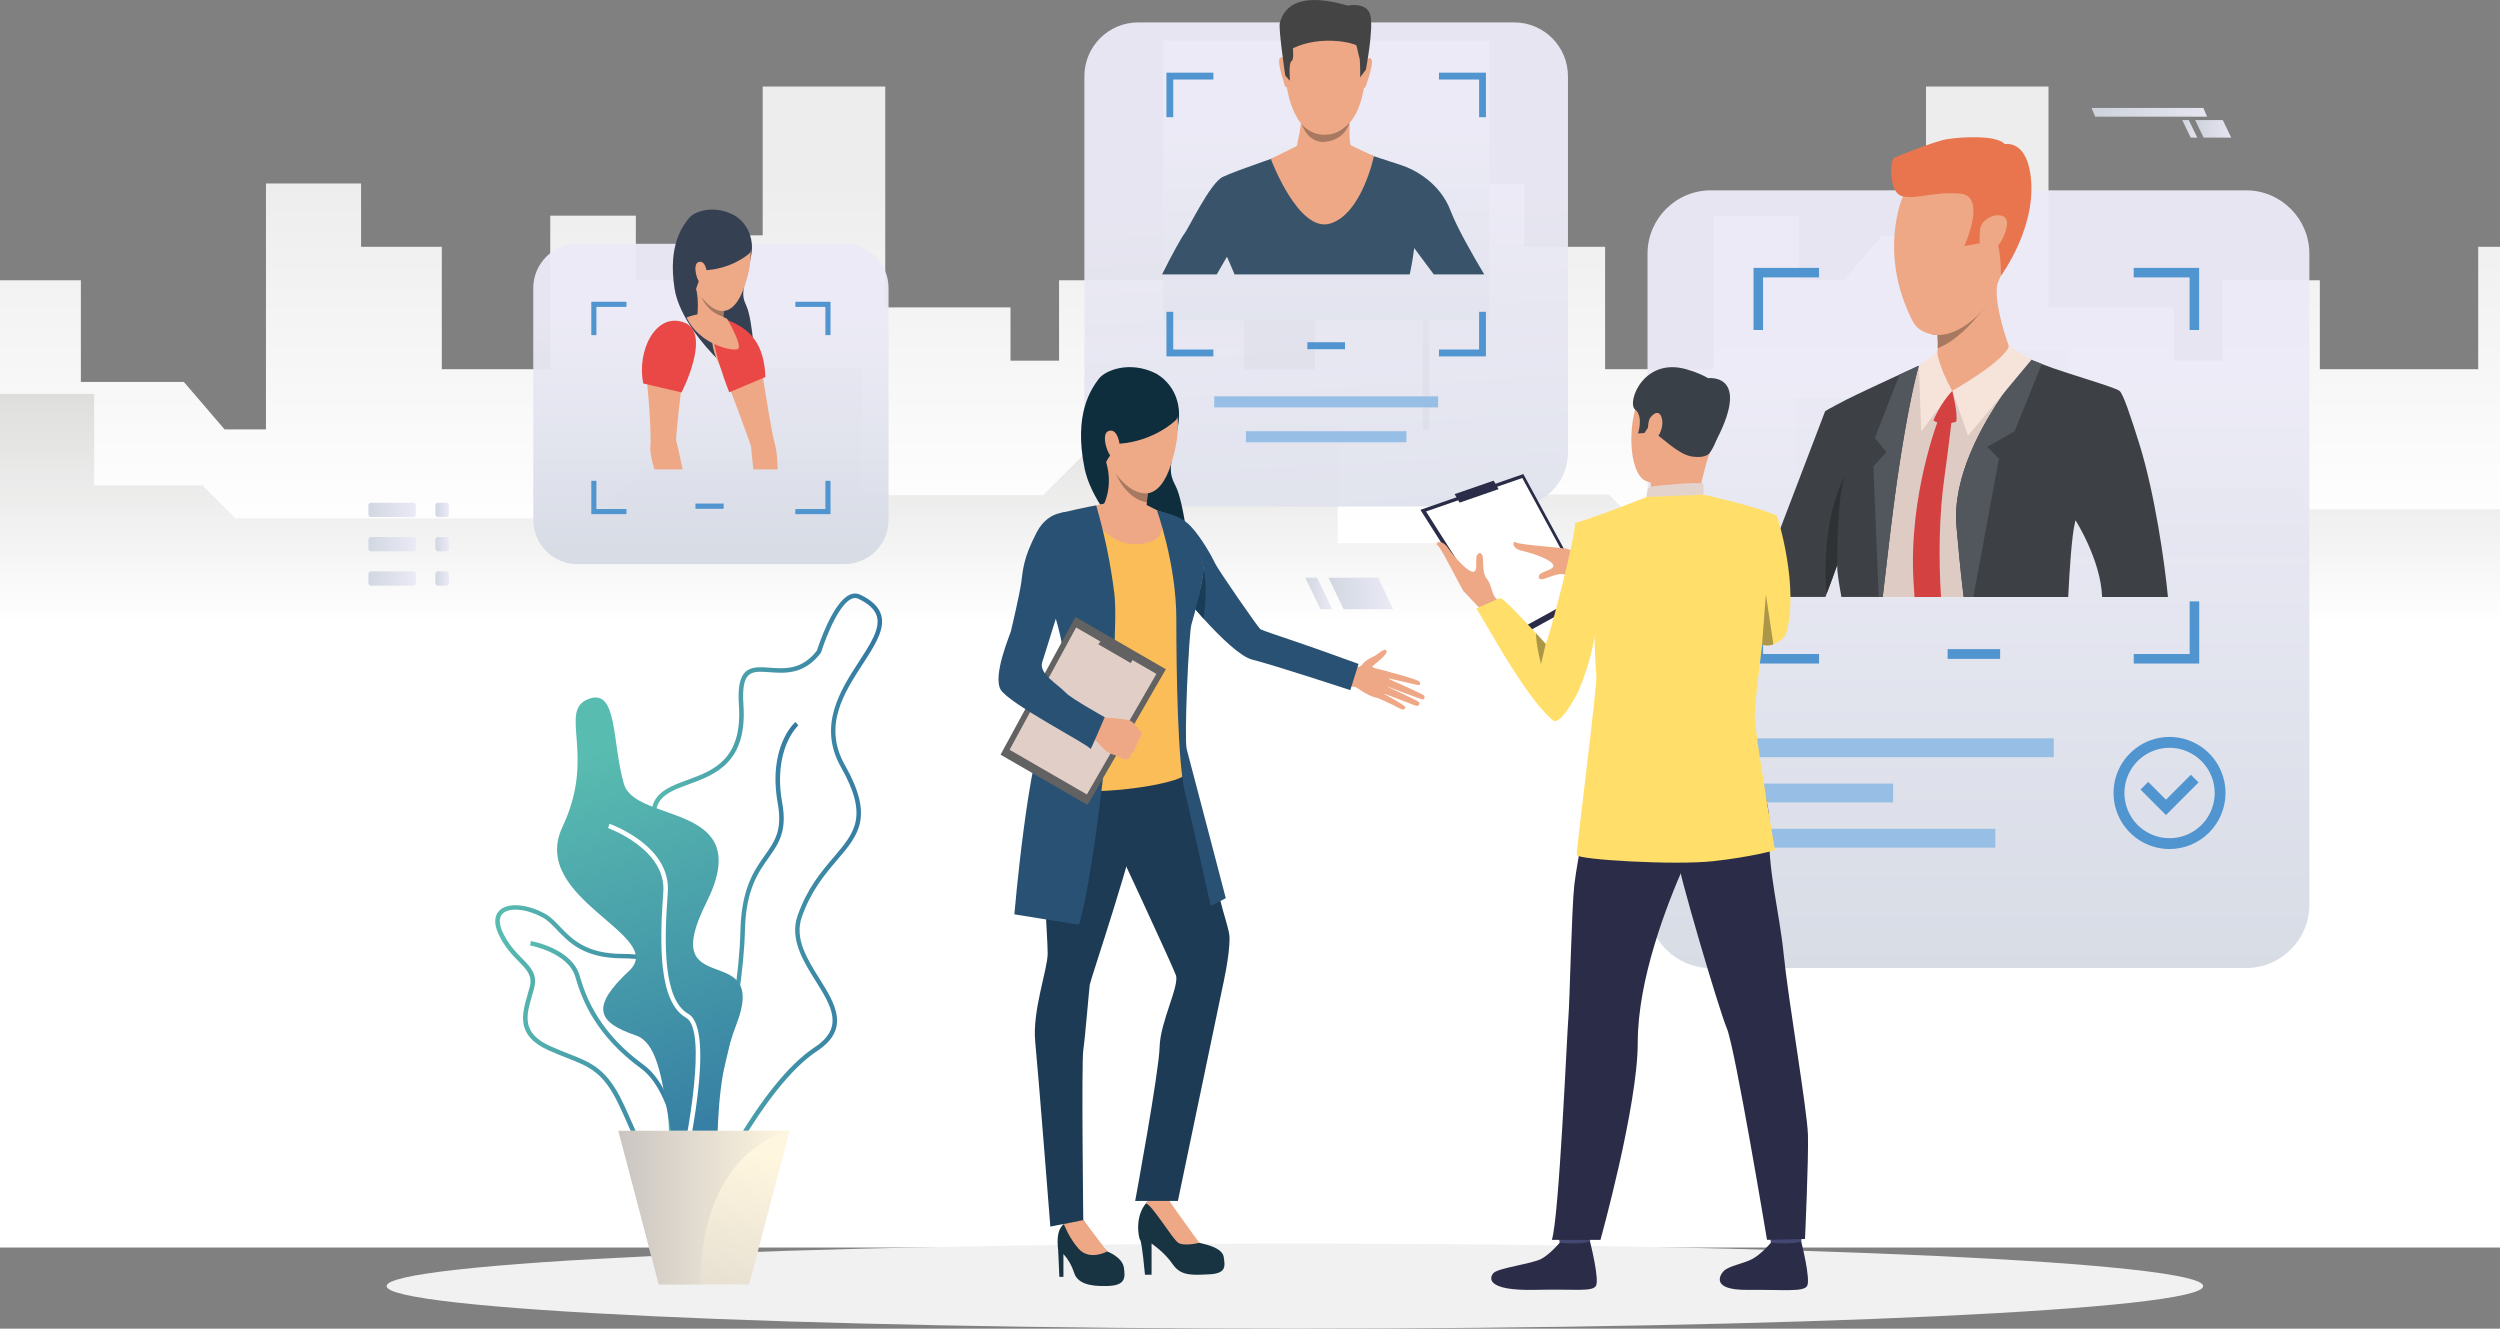 <svg width="429" height="228" viewBox="0 0 429 228" fill="none" xmlns="http://www.w3.org/2000/svg">
<rect x="0" y="0" width="429" height="228" fill="#808080" stroke="none"/>
<g clip-path="url(#clip0_158_3447)">
<path d="M429 42.354V214.081H0V82.349V48.095H13.876V65.544H31.55L38.544 73.69H45.638V31.477H61.96V42.354H75.815V63.352H94.423V37.005H109.11V48.089H116.747L123.358 40.387H130.879V14.845H151.908V52.753H173.404V61.89H181.736V48.095H213.497V63.352H225.646V42.354H244.176V73.69H245.258V31.477H261.587V42.354H275.435V63.352H294.039V37.005H308.726V48.089H316.374L322.983 40.387H330.5V14.845H351.522V52.753H373.031V61.89H381.363V48.095H398.085V63.352H425.26V42.354H429Z" fill="url(#paint0_linear_158_3447)"/>
<path d="M0 153.467V67.59H16.158V83.28H34.722L40.388 88.953H101.991L111.575 79.358H130.924V63.246H147.843V84.97H179.001L191.009 72.949H229.537V93.206H246.655L254.988 84.864H276.069L282.037 90.838H308.138V68.387H326.702V75.798H341.409V60.085H354.911V83.831H392.766L396.306 87.375H429V153.467H0Z" fill="url(#paint1_linear_158_3447)"/>
<path opacity="0.95" d="M259.833 3.845H195.31C190.212 3.845 186.079 7.982 186.079 13.086V77.683C186.079 82.787 190.212 86.924 195.31 86.924H259.833C264.931 86.924 269.063 82.787 269.063 77.683V13.086C269.063 7.982 264.931 3.845 259.833 3.845Z" fill="url(#paint2_linear_158_3447)"/>
<path d="M246.781 68.009H208.36V69.909H246.781V68.009Z" fill="#97BFE6"/>
<path d="M241.34 73.998H213.803V75.897H241.34V73.998Z" fill="#97BFE6"/>
<path opacity="0.95" d="M385.414 32.658H293.589C287.584 32.658 282.715 37.532 282.715 43.545V155.234C282.715 161.247 287.584 166.121 293.589 166.121H385.414C391.42 166.121 396.288 161.247 396.288 155.234V43.545C396.288 37.532 391.42 32.658 385.414 32.658Z" fill="url(#paint3_linear_158_3447)"/>
<path d="M343.221 111.393H334.212V113.063H343.221V111.393Z" fill="#5094D0"/>
<path d="M352.427 126.698H300.012V129.932H352.427V126.698Z" fill="#97BFE6"/>
<path d="M342.397 142.224H300.012V145.458H342.397V142.224Z" fill="#97BFE6"/>
<path d="M324.86 134.46H300.012V137.694H324.86V134.46Z" fill="#97BFE6"/>
<path d="M366.141 45.967V47.601H375.738V56.626H377.37V45.967H366.141ZM300.908 56.626H302.54V47.601H312.145V45.967H300.908V56.626ZM375.746 103.195V112.223H366.149V113.857H377.386V103.195H375.746ZM302.546 103.195H300.908V113.857H312.145V112.223H302.54L302.546 103.195Z" fill="#5094D0"/>
<path d="M372.293 145.694C370.393 145.694 368.535 145.13 366.955 144.074C365.375 143.017 364.144 141.515 363.416 139.758C362.689 138 362.499 136.066 362.869 134.201C363.24 132.335 364.155 130.621 365.498 129.276C366.842 127.931 368.554 127.015 370.418 126.644C372.281 126.273 374.213 126.463 375.968 127.191C377.724 127.919 379.224 129.152 380.279 130.734C381.335 132.316 381.898 134.176 381.898 136.078C381.894 138.627 380.881 141.071 379.081 142.874C377.28 144.676 374.839 145.691 372.293 145.694ZM372.293 128.322C370.761 128.323 369.264 128.779 367.99 129.632C366.717 130.484 365.725 131.696 365.139 133.113C364.553 134.531 364.401 136.09 364.7 137.594C365 139.098 365.738 140.48 366.821 141.564C367.905 142.648 369.285 143.386 370.788 143.685C372.291 143.984 373.848 143.83 375.263 143.243C376.679 142.656 377.888 141.662 378.739 140.386C379.59 139.111 380.044 137.612 380.044 136.078C380.041 134.021 379.224 132.05 377.77 130.596C376.317 129.142 374.347 128.325 372.293 128.324V128.322Z" fill="#5094D0"/>
<path d="M371.679 139.863L367.314 135.494L368.63 134.177L371.679 137.231L375.953 132.95L377.269 134.267L371.679 139.863Z" fill="#5094D0"/>
<path d="M378.069 220.696C378.069 224.73 308.284 228 222.201 228C136.117 228 66.333 224.73 66.333 220.696C66.333 216.663 136.117 213.393 222.202 213.393C308.288 213.393 378.069 216.663 378.069 220.696Z" fill="#F1F1F1"/>
<path opacity="0.95" d="M255.538 6.951H199.604V54.997H255.538V6.951Z" fill="url(#paint4_linear_158_3447)"/>
<path d="M248.936 36.2C247.094 31.317 242.668 29.081 240.579 28.383C239.835 28.136 238.507 27.701 237.107 27.247L231.827 25.543H223.122C223.122 25.543 220.108 26.556 216.903 27.679C213.951 28.715 210.844 29.845 209.795 30.372C207.608 31.475 203.926 39.286 203.187 40.182C202.802 40.644 201.095 43.69 199.411 47.092H208.789C209.781 45.388 210.544 44.066 210.544 44.066C210.544 44.066 211.137 45.369 211.856 47.092H241.905C242.377 45.092 242.676 42.572 242.676 42.572C242.676 42.572 244.286 44.761 246.043 47.092H254.696C252.588 43.557 249.975 38.953 248.936 36.2Z" fill="#39546A"/>
<path d="M228.512 1.594C228.512 1.594 235.318 2.668 234.283 13.33C233.248 23.992 227.238 23.119 226.836 23.108C226.435 23.097 220.805 23.302 220.366 10.284C220.366 10.284 220.175 0.657 228.512 1.594Z" fill="#EEA886"/>
<path d="M234.387 10.318C234.387 10.318 235.132 9.521 235.406 10.328C235.68 11.134 234.39 14.738 234.342 14.896C234.342 14.896 234.207 15.211 234.028 15.037C233.848 14.864 234.387 10.318 234.387 10.318Z" fill="#EEA886"/>
<path d="M220.55 10.183C220.55 10.183 219.82 9.372 219.531 10.174C219.242 10.975 220.451 14.598 220.506 14.768C220.506 14.768 220.635 15.083 220.821 14.915C221.007 14.746 220.55 10.183 220.55 10.183Z" fill="#EEA886"/>
<path d="M234.384 11.953L233.41 13.258C233.41 13.258 233.437 10.399 233.281 9.95C233.125 9.501 232.886 8.132 232.756 7.809C232.625 7.486 226.909 5.883 221.862 8.282C221.862 8.282 222.084 10.329 221.6 10.522C221.115 10.714 221.354 13.87 221.354 13.87L220.552 12.964C220.552 12.964 219.326 4.761 219.628 3.906C219.93 3.051 220.896 -2.089 231.253 0.962C231.253 0.962 234.482 0.279 235.128 2.509C235.775 4.739 234.384 11.953 234.384 11.953Z" fill="#444444"/>
<path d="M232.672 25.351C232.672 25.342 231.799 24.923 231.799 24.923C231.374 23.977 231.689 19.967 231.689 19.967C231.689 19.967 223.02 17.762 223.267 19.448C223.514 21.133 222.52 25.061 222.52 25.061L218.072 27.266C218.072 27.266 222.811 40.004 228.257 38.361C233.704 36.718 235.76 26.806 235.76 26.806L232.672 25.351Z" fill="#EEA886"/>
<path d="M223.391 21.323C223.391 21.323 224.788 23.128 227.213 23.128C228.808 23.128 229.954 22.681 231.541 21.13C231.541 21.13 230.853 24.075 227.224 24.349C227.224 24.349 224.592 24.683 223.391 21.323Z" fill="#A77961"/>
<path d="M198.363 64.097C198.363 64.097 203.365 66.546 202.128 73.21C200.891 79.874 200.344 80.77 201.728 83.376C203.113 85.981 204.743 97.087 203.498 99.193C202.254 101.298 188.088 89.941 186.123 80.411C184.158 70.882 187.368 66.645 188.502 65.067C189.636 63.489 193.947 61.855 198.363 64.097Z" fill="#0E2D3D"/>
<path d="M196.476 218.749H197.61V213.394C197.61 213.394 199.833 214.878 201.229 216.93C202.624 218.983 204.542 218.808 207.464 218.677C210.385 218.546 210.254 217.367 209.993 215.708C209.732 214.049 206.767 213.525 205.807 213.263C204.847 213.002 202.67 209.245 201.97 208.332C201.392 207.575 200.902 206.755 200.51 205.887C200.51 205.887 199.964 203.66 197.261 205.887C194.558 208.114 195.341 212.392 195.656 212.785C195.971 213.177 196.476 218.749 196.476 218.749Z" fill="#183442"/>
<path d="M202.189 213.265C203.191 213.92 205.807 213.265 205.807 213.265C205.066 212.306 200.51 205.889 200.51 205.889C197.741 204.273 196.647 206.495 196.647 206.495C197.776 206.842 201.185 212.61 202.189 213.265Z" fill="#EEA886"/>
<path d="M231.342 114.52C231.342 114.52 233.156 114.868 233.777 114.014C234.304 113.288 235.508 112.73 235.88 112.559C236.376 112.329 237.635 111.053 237.926 111.677C238.217 112.3 235.95 113.882 235.541 114.304C235.132 114.726 237.767 114.92 238.215 115.334C238.664 115.748 238.11 120.103 236.315 119.765C234.52 119.426 232.825 117.875 232.498 117.875C232.056 117.836 231.617 117.771 231.183 117.679L231.342 114.52Z" fill="#EEA886"/>
<path d="M237.828 115.156C237.828 115.156 243.254 116.56 243.537 116.956C243.82 117.353 243.728 117.642 243.215 117.533C242.702 117.424 237.933 116.328 237.933 116.328C237.933 116.328 244.077 119.07 244.384 119.344C244.561 119.502 244.413 120.077 244.133 120.042C243.853 120.007 237.611 117.64 237.611 117.64C237.611 117.64 243.342 120.211 243.526 120.516C243.565 120.594 243.58 120.682 243.568 120.769C243.556 120.855 243.518 120.936 243.459 121.001C243.401 121.065 243.324 121.11 243.239 121.13C243.154 121.15 243.065 121.143 242.983 121.112C242.546 120.954 237.091 118.865 237.091 118.865C237.091 118.865 241.146 121 241.15 121.349C241.15 121.564 241.048 122.064 240.019 121.482C238.99 120.899 236.42 119.777 236.42 119.777L237.828 115.156Z" fill="#EEA886"/>
<path d="M181.787 219.115H182.484V215.187C183.306 216.095 183.922 217.169 184.292 218.337C184.858 220.213 186.888 220.77 189.984 220.682C193.08 220.594 193.131 219.372 192.862 217.532C192.593 215.692 189.992 214.749 189.992 214.749C188.815 213.701 185.901 209.359 185.901 209.359C185.901 209.359 184.026 208.856 182.555 210.046C181.084 211.235 181.54 213.92 181.584 214.613C181.628 215.306 181.787 219.115 181.787 219.115Z" fill="#183442"/>
<path d="M183.924 125.526C183.924 125.526 180.235 130.329 179.235 136.024C178.234 141.72 179.826 160.84 179.782 163.656C179.738 166.472 177.122 173.477 177.645 178.777C178.169 184.077 180.238 210.482 180.238 210.482L185.891 209.359C185.891 209.359 185.564 182.447 185.891 180.22C186.218 177.993 186.874 169.879 187.005 168.963C187.136 168.046 195.309 143.975 195.309 139.868C195.309 135.76 192.824 118.826 183.924 125.526Z" fill="#1D3B54"/>
<path d="M202.455 127.404C202.455 127.404 208.515 150.558 209.234 153.769C209.953 156.981 210.996 159.624 210.996 160.985C210.996 164.146 209.822 169.221 209.822 169.221L202.127 206.078H194.797C194.797 206.078 198.888 183.97 198.992 179.646C199.096 175.323 202.433 169.163 201.778 167.329C201.124 165.496 191.251 144.341 191.251 144.341C191.251 144.341 183.772 120.682 202.455 127.404Z" fill="#1D3B54"/>
<path d="M189.993 214.749L185.902 209.359L182.556 210.046C182.556 210.046 183.456 212.459 185.082 214.275C186.994 216.423 189.993 214.749 189.993 214.749Z" fill="#EEA886"/>
<path d="M199.952 88.052C201.625 88.293 203.17 89.088 204.338 90.312C206.226 92.338 207.997 95.567 208.493 96.647C208.988 97.728 215.919 107.737 216.277 107.963C216.636 108.188 220.123 109.353 222.431 110.13C225.992 111.33 233.129 113.929 233.129 113.929L231.713 118.424C231.713 118.424 218.288 114.025 214.924 113.203C210.812 112.189 201.345 100.029 201.345 100.029C201.345 100.029 194.288 91.742 199.952 88.052Z" fill="#295173"/>
<path d="M195.59 86.296C195.59 86.296 198.827 87.827 199.951 88.052C201.074 88.277 205.435 93.948 206.2 96.017C206.964 98.087 206.2 101.193 204.626 104.838C203.053 108.483 204.537 109.698 203.818 113.343C203.099 116.988 203.33 130.627 203.465 132.652C203.601 134.678 182.424 137.746 178.244 134.057C178.244 134.057 181.076 121.772 184.424 118.257C185.149 117.5 185.072 112.444 184.581 111.184C184.09 109.924 178.507 100.517 178.507 100.517C178.507 100.517 178.098 90.977 180.529 89.087C182.641 87.444 188.395 86.858 189.435 86.498C190.475 86.137 193.477 85.981 195.59 86.296Z" fill="#FBBD57"/>
<path d="M197.136 82.557C197.136 82.557 197.039 83.45 196.927 84.655C196.884 85.127 196.837 85.659 196.795 86.198C196.666 87.814 196.562 89.55 196.625 90.437C196.625 90.437 193.26 93.812 189.437 86.499C189.437 86.499 191.044 83.484 189.833 79.378C188.622 75.272 197.136 82.557 197.136 82.557Z" fill="#EEA886"/>
<path d="M206.549 106.183C206.549 106.183 207.36 100.791 206.499 97.52C206.499 97.52 206.499 100.339 204.954 104.342L206.549 106.183Z" fill="#193D59"/>
<path d="M186.846 87.017C186.846 87.017 189.16 93.859 195.511 93.355C201.863 92.851 198.523 87.579 198.523 87.579C198.523 87.579 196.94 86.671 196.495 86.584C196.049 86.497 189.471 86.415 189.471 86.415L186.846 87.017Z" fill="#EEA886"/>
<path d="M198.529 87.579C198.529 87.579 201.857 96.792 201.857 106.183C201.857 115.573 202.124 130.869 203.285 135.7C204.446 140.531 207.753 155.469 207.753 155.469L210.345 154.127C210.345 154.127 204.113 130.285 203.642 128.566C203.172 126.848 204.001 108.684 204.448 107.164C204.895 105.644 206.794 98.874 206.493 96.997C206.12 94.634 203.907 91.125 200.334 88.113L198.529 87.579Z" fill="#295173"/>
<path d="M188.104 86.729C189.547 91.677 190.589 96.734 191.219 101.85C192.267 110.34 188.004 149.745 185.143 158.69L174.064 156.901C174.064 156.901 176.45 129.047 179.687 123.981C182.925 118.916 183.956 114.427 180.46 103.847C176.964 93.267 181.992 88.027 181.992 88.027C181.992 88.027 187.135 86.839 188.104 86.729Z" fill="#295173"/>
<path d="M200.059 114.84L186.627 138.133L171.691 129.502L184.542 105.871L200.059 114.84Z" fill="#626262"/>
<path d="M198.441 115.641L186.509 136.33L173.246 128.662L184.659 107.674L198.441 115.641Z" fill="#E0CEC7"/>
<path d="M194.039 113.783L194.876 112.33L189.514 109.231L188.468 110.562L194.039 113.783Z" fill="#626262"/>
<path d="M193.4 130.31C193.4 130.31 192.788 130.31 192.521 130.184C192.521 130.184 192.049 129.912 191.707 129.738C191.619 129.692 191.528 129.651 191.435 129.615C191.16 129.521 190.531 129.393 189.937 128.985C189.344 128.577 187.239 126.136 187.239 126.136L188.234 124.622L188.962 123.074C188.962 123.074 193.378 123.359 193.976 123.681C194.03 123.711 194.083 123.744 194.133 123.78C194.613 124.095 194.835 124.541 195.068 124.737C195.153 124.81 195.949 125.59 195.922 125.922C195.919 126.107 195.869 126.289 195.776 126.45C195.683 126.61 195.551 126.745 195.392 126.84C195.392 126.84 195.279 127.74 194.835 128.16C194.835 128.16 194.756 128.993 194.058 129.357C194.066 129.352 193.891 130.189 193.4 130.31Z" fill="#EEA886"/>
<path d="M184.295 88.052C184.295 88.052 180.216 86.882 177.88 91.382C175.543 95.882 175.553 97.803 175.241 100.001C174.945 102.075 173.614 107.741 173.473 108.32C173.331 108.9 170.326 115.881 171.704 118.32C173.083 120.76 187.215 127.987 187.123 128.527C187.03 129.067 189.568 123.073 189.568 123.073C189.568 123.073 183.855 119.885 182.919 118.902C181.399 117.308 178.199 115.594 178.85 113.611C179.624 111.288 181.95 103.449 182.489 102.302C183.029 101.155 187.735 89.514 184.295 88.052Z" fill="#295173"/>
<path d="M197.639 64.835C197.639 64.835 204.901 67.121 200.958 79.669C197.015 92.218 187.098 78.214 188.134 70.569C189.171 62.923 197.639 64.835 197.639 64.835Z" fill="#EEA987"/>
<path d="M201.701 72.158C201.701 72.158 198.092 75.703 192.052 76.146C192.052 76.146 189.731 78.871 189.553 79.94C189.553 79.94 184.165 70.745 190.788 65.232C197.412 59.719 204.136 69.888 201.701 72.158Z" fill="#0E2D3D"/>
<path d="M192.126 76.396C192.078 75.483 191.517 73.404 190.16 73.987C188.804 74.569 190.244 78.8 191.142 78.54C191.142 78.54 192.236 78.551 192.126 76.396Z" fill="#EEA987"/>
<path d="M196.928 84.655C196.885 85.127 196.838 85.659 196.795 86.198C196.795 86.198 193.589 86.008 191.446 81.234C191.586 81.441 193.935 84.896 196.928 84.655Z" fill="#A77961"/>
<path d="M117.399 199.404C122.056 196.127 127.506 173.277 127.83 159.666C127.997 152.695 130.056 149.791 131.872 147.223C133.603 144.774 135.107 142.655 134.232 137.801C132.563 128.519 136.95 124.512 136.996 124.473L136.488 123.893C136.293 124.063 131.722 128.196 133.474 137.938C134.29 142.476 132.945 144.374 131.243 146.777C129.455 149.298 127.232 152.437 127.059 159.643C126.71 174.249 121.139 195.823 116.954 198.77L117.399 199.404Z" fill="url(#paint5_linear_158_3447)"/>
<path d="M107.637 192.745C107.198 191.746 106.743 190.716 106.221 189.628C103.561 184.005 101.206 183.079 97.301 181.544C96.346 181.17 95.265 180.746 94.079 180.212C88.486 177.692 89.568 173.987 90.523 170.716C90.657 170.257 90.79 169.801 90.905 169.35C91.398 167.425 90.452 166.46 89.017 165C87.954 163.913 86.631 162.562 85.611 160.432C84.496 158.096 85.064 156.844 85.739 156.204C87.155 154.858 90.429 155.102 93.517 156.794C94.477 157.318 95.266 158.147 96.103 159.024C98.072 161.087 100.523 163.656 106.72 163.686C110.253 163.702 112.19 164.19 113.192 165.318C114.33 166.598 114.116 168.515 113.822 171.166C113.719 172.084 113.603 173.124 113.532 174.247C113.111 180.947 117.063 185.783 117.1 185.83C119.46 188.645 122.371 194.484 121.115 198.078C120.588 199.584 119.412 200.532 117.618 200.896C116.97 201.032 116.31 201.104 115.648 201.109C111.328 201.093 109.734 197.498 107.637 192.745ZM93.163 157.463C90.405 155.956 87.447 155.652 86.283 156.756C85.399 157.595 85.811 159.033 86.322 160.092C87.287 162.111 88.508 163.359 89.584 164.458C91.08 165.987 92.258 167.194 91.664 169.539C91.546 169.999 91.41 170.464 91.273 170.93C90.329 174.189 89.423 177.265 94.404 179.506C95.575 180.032 96.646 180.451 97.593 180.826C101.526 182.375 104.138 183.397 106.929 189.295C107.448 190.398 107.905 191.43 108.345 192.431C110.754 197.899 112.209 201.198 117.47 200.132C118.979 199.826 119.962 199.047 120.393 197.815C121.495 194.648 118.851 189.103 116.515 186.317C116.344 186.112 112.327 181.209 112.768 174.189C112.84 173.047 112.958 171.998 113.062 171.072C113.336 168.618 113.534 166.844 112.624 165.822C111.794 164.886 109.973 164.463 106.725 164.447C100.199 164.417 97.623 161.716 95.554 159.547C94.725 158.679 94.011 157.929 93.155 157.461L93.163 157.463Z" fill="url(#paint6_linear_158_3447)"/>
<path d="M117.543 205.55L118.312 205.509C118.273 204.786 117.304 187.735 110.465 182.743C102.962 177.268 100.595 171.384 99.469 167.435C98.143 162.78 91.385 161.536 91.098 161.486L90.964 162.245C91.03 162.258 97.534 163.458 98.73 167.646C99.888 171.705 102.317 177.75 110.01 183.365C116.556 188.142 117.533 205.375 117.543 205.55Z" fill="url(#paint7_linear_158_3447)"/>
<path d="M116.24 209.384C114.63 208.582 114.69 205.357 114.778 200.474C114.89 194.304 115.043 185.854 111.816 178.081C108.389 169.824 111.446 167.411 114.401 165.078C117.705 162.464 120.839 159.996 114.838 148.855C112.082 143.738 111.205 140.276 112.083 137.962C112.95 135.673 115.387 134.782 117.959 133.838C122.407 132.208 127.446 130.362 126.795 120.94C126.597 118.051 126.935 116.276 127.863 115.35C128.872 114.342 130.365 114.451 132.076 114.577C134.675 114.767 137.619 114.983 140.184 111.633C140.449 110.796 142.901 103.326 145.833 102.047C146.114 101.914 146.421 101.846 146.732 101.848C147.042 101.849 147.349 101.92 147.628 102.056C149.652 103.026 150.827 104.176 151.22 105.572C151.901 107.999 150.119 110.738 148.074 113.909C144.839 118.891 141.173 124.544 144.973 131.258C149.996 140.145 147.344 143.254 143.67 147.557C141.566 150.024 139.181 152.818 137.588 157.376C136.305 161.043 138.492 164.538 140.608 167.918C143.261 172.159 146.005 176.544 140.228 180.349C130.679 186.64 121.24 207.174 121.152 207.381L121.112 207.466L121.038 207.524C119.279 208.905 117.997 209.564 117.033 209.564C116.758 209.567 116.486 209.506 116.24 209.384ZM139.804 179.705C144.952 176.314 142.636 172.617 139.962 168.328C137.852 164.957 135.462 161.138 136.867 157.121C138.508 152.427 140.943 149.575 143.091 147.058C146.689 142.84 149.069 140.054 144.309 131.638C140.276 124.511 144.238 118.401 147.422 113.488C149.378 110.475 151.066 107.871 150.478 105.78C150.149 104.611 149.109 103.62 147.295 102.752C147.115 102.665 146.918 102.619 146.718 102.619C146.518 102.619 146.321 102.665 146.142 102.752C143.423 103.94 140.921 111.848 140.906 111.929L140.885 111.992L140.844 112.045C138.012 115.785 134.698 115.542 132.034 115.353C130.44 115.236 129.18 115.145 128.415 115.901C127.651 116.657 127.393 118.28 127.574 120.891C128.264 130.891 122.697 132.929 118.235 134.568C115.717 135.487 113.556 136.281 112.813 138.239C112.027 140.329 112.882 143.594 115.526 148.494C121.833 160.208 118.302 162.996 114.887 165.691C112.031 167.947 109.333 170.076 112.536 177.794C115.824 185.715 115.67 194.257 115.557 200.496C115.48 204.749 115.419 208.118 116.592 208.702C117.28 209.045 118.593 208.466 120.499 206.982C121.254 205.312 130.286 185.972 139.804 179.705Z" fill="url(#paint8_linear_158_3447)"/>
<path d="M101.165 119.881C106.026 118.213 105.016 127.599 107.069 134.53C109.123 141.46 129.92 137.557 121.191 154.935C112.463 172.313 132.229 160.747 126.325 175.91C120.42 191.074 125.812 207.294 119.393 203.169C112.974 199.044 115.787 179.947 109.113 177.678C102.439 175.408 101.347 172.762 107.957 166.594C114.566 160.426 90.64 154.313 96.54 141.847C102.439 129.382 95.55 121.809 101.165 119.881Z" fill="url(#paint9_linear_158_3447)"/>
<path d="M117.149 202.176C117.761 199.581 122.982 176.734 118.111 173.973C113.817 171.538 113.923 162.072 114.593 153.131C115.186 145.218 105.034 141.52 104.601 141.365L104.344 142.093C104.444 142.128 114.374 145.749 113.825 153.075C113.138 162.254 113.064 171.998 117.73 174.644C121.429 176.74 118.024 195.101 116.4 201.998L117.149 202.176Z" fill="white"/>
<path d="M135.496 194.041L128.556 220.4H113.046L106.107 194.041H135.496Z" fill="url(#paint10_linear_158_3447)"/>
<path d="M135.496 194.041C135.496 194.041 120.217 196.913 120.217 220.4H113.046L106.107 194.041H135.496Z" fill="url(#paint11_linear_158_3447)"/>
<path d="M230.8 58.727H224.342V59.924H230.8V58.727Z" fill="#5094D0"/>
<path d="M246.928 12.475V13.645H253.816V20.116H254.985V12.473L246.928 12.475ZM200.159 20.116H201.328V13.643H208.216V12.473H200.159V20.116ZM253.816 53.507V59.981H246.928V61.153H254.985V53.507H253.816ZM201.328 53.507H200.159V61.153H208.216V59.981H201.328V53.507Z" fill="#5094D0"/>
<path d="M371.849 102.447H366.386C366.286 102.228 366.205 102.037 366.138 101.884C364.517 98.052 356.163 89.266 356.163 89.266V89.285C356.162 89.288 356.162 89.292 356.163 89.295V89.304C356.163 89.318 356.154 89.328 356.149 89.342C356.144 89.356 356.139 89.385 356.13 89.413C356.125 89.428 356.121 89.444 356.121 89.46L356.105 89.5C355.763 90.78 354.08 97.158 353.238 102.447H316.266C316.181 101.957 316.082 101.489 315.967 101.058C315.646 99.799 315.408 98.52 315.255 97.23C315.255 97.167 315.241 97.11 315.236 97.049C315.206 96.825 315.182 96.602 315.163 96.383C314.965 94.346 314.944 92.296 315.102 90.256C314.997 90.479 314.251 93.222 313.271 96.606C312.734 98.462 312.125 100.514 311.521 102.447H302.796L313.752 70.805C313.994 70.614 316.837 69.239 318.911 68.249C321.027 67.24 323.579 65.76 325.885 64.493C327.065 63.846 328.178 63.26 329.144 62.818L329.29 62.752C330.884 62.022 331.944 61.542 331.944 61.542L332.633 61.476C334.858 61.261 341.758 60.614 344.072 60.48C344.263 60.466 344.425 60.461 344.544 60.457C344.622 60.452 344.7 60.452 344.777 60.457C345.068 60.475 346.495 60.97 348.363 61.685C348.435 61.709 348.506 61.737 348.577 61.766L348.843 61.865C349 61.928 349.171 61.989 349.338 62.055C349.67 62.189 350.018 62.323 350.366 62.46C350.484 62.509 350.608 62.556 350.731 62.603C354.473 64.089 358.754 65.932 359.78 66.664C360.455 67.144 362.552 71.101 364.981 75.993C367.598 84.379 370.798 96.477 371.849 102.447Z" fill="#DECBC4"/>
<path d="M344.721 59.376C344.622 64.352 335 67.073 335 67.073C335 67.073 330.975 62.022 331.936 61.537C332.314 61.348 332.468 60.592 332.514 59.748C332.545 58.996 332.527 58.242 332.46 57.492C332.43 57.139 332.404 56.914 332.404 56.914C332.404 56.914 333.779 55.462 335.528 53.731C338.584 50.705 342.786 46.831 342.792 48.376C342.791 48.474 342.779 48.572 342.756 48.667C342.018 52.134 344.721 59.376 344.721 59.376Z" fill="#EEA886"/>
<path d="M341.014 52.09C340.995 52.118 340.586 52.729 339.889 53.606C338.414 55.467 335.642 58.522 332.514 59.749C332.545 58.997 332.527 58.244 332.46 57.494C332.139 57.486 331.818 57.447 331.504 57.379C332.136 56.314 332.835 55.289 333.596 54.312L335.528 53.733L341.014 52.09Z" fill="#A77961"/>
<path d="M342.862 48.439C342.03 50.252 341.24 51.567 341.015 52.087C340.868 52.425 340.47 52.978 339.89 53.603C338.306 55.314 335.357 57.569 332.461 57.491C332.139 57.483 331.819 57.444 331.504 57.376C330.335 57.119 328.954 56.574 328.2 55.085C322.198 43.318 326.544 33.697 326.544 33.697C326.544 33.697 342.958 29.051 345.525 33.997C347.32 37.468 344.817 44.18 342.862 48.439Z" fill="#EEA886"/>
<path d="M326.536 33.699C326.536 33.699 325.011 33.614 324.635 30.721C324.262 27.863 325.016 27.071 325.016 27.071C325.016 27.071 331.792 24.236 334.224 23.861C336.656 23.486 342.641 23.138 344.045 24.743C344.045 24.743 347.451 23.956 348.379 29.613C349.853 38.599 343.362 47.322 343.362 47.322C343.362 47.322 343.417 41.453 342.124 40.675C340.83 39.897 339.715 41.748 339.715 41.748L337.07 42.22C337.07 42.22 341.087 33.535 336.268 33.214C331.449 32.892 329.295 34.203 326.536 33.699Z" fill="#E9754E"/>
<path d="M339.787 39.407C340.039 36.821 344.71 35.833 344.397 38.544C344.084 41.255 341.783 43.858 340.721 43.767C339.66 43.675 339.595 41.379 339.787 39.407Z" fill="#EEA886"/>
<path d="M367.128 76.233C365.606 71.35 364.296 67.493 363.704 67.073C362.682 66.34 354.579 64.108 350.733 62.599C350.61 62.551 350.486 62.504 350.368 62.455C350.02 62.318 349.672 62.184 349.34 62.051C349.173 61.984 349.007 61.923 348.845 61.86L348.579 61.761C348.508 61.732 348.437 61.704 348.365 61.68C348.365 61.68 348.355 61.695 348.346 61.699C346.833 63.433 345.414 65.247 344.098 67.135C340.124 72.791 334.946 81.953 335.739 90.413C335.996 93.125 336.31 97.028 336.84 101.399C336.88 101.747 336.922 102.094 336.969 102.447H354.905C355.124 97.868 355.514 91.835 356.102 89.5L356.118 89.46C356.119 89.444 356.122 89.428 356.127 89.413C356.127 89.389 356.141 89.366 356.146 89.342C356.151 89.318 356.156 89.318 356.16 89.304V89.295C356.159 89.292 356.159 89.288 356.16 89.285C356.16 89.285 360.501 96.077 360.723 102.447H372.021C371.464 96.529 369.738 84.606 367.128 76.233Z" fill="#3D4145"/>
<path d="M329.213 62.874C329.213 62.874 327.857 67.387 326.108 78.655C326.046 79.031 325.99 79.417 325.927 79.811C325.927 79.855 325.913 79.903 325.908 79.95C325.865 80.207 325.828 80.473 325.79 80.737L325.776 80.832C325.747 81.008 325.717 81.189 325.694 81.375C325.628 81.818 325.562 82.275 325.494 82.736C324.838 87.335 323.963 94.642 323.074 102.439H315.985C315.6 100.273 315.239 98.303 315.268 96.95C315.254 96.979 315.243 97.01 315.235 97.041C314.668 98.616 314.045 100.32 313.413 101.982C313.356 102.14 313.3 102.286 313.241 102.439H301.022L313.194 70.559C313.436 70.368 316.57 68.678 318.642 67.694C320.807 66.661 323.54 65.39 325.966 64.271C327.126 63.733 328.214 63.233 329.138 62.81L329.213 62.874Z" fill="#3D4145"/>
<path d="M345.698 74.023L341.014 76.671L343.016 78.718L338.623 102.447H336.968C336.359 97.649 336.013 93.341 335.741 90.413C334.52 77.332 347.558 62.58 348.365 61.68C348.994 61.918 349.667 62.18 350.368 62.455L345.698 74.023Z" fill="#52575D"/>
<path d="M329.284 62.752C329.284 62.752 327.535 68.471 325.499 82.744C324.843 87.337 323.963 94.65 323.074 102.447H322.385L321.478 80.021L323.707 77.606L321.725 75.125L325.972 64.282C327.132 63.744 328.221 63.245 329.144 62.821L329.284 62.752Z" fill="#52575D"/>
<path d="M348.601 61.735L344.721 59.373C344.721 59.373 344.611 61.504 335 67.07L337.723 74.771L348.601 61.735Z" fill="#F6E3DA"/>
<path d="M332.443 60.45C332.443 60.45 332.601 62.75 335 67.073L329.673 74.026L329.284 62.75L332.443 60.45Z" fill="#F6E3DA"/>
<path d="M335.014 67.073C335.014 67.073 336.048 71.207 335.675 72.364C335.675 72.364 333.405 73.191 331.773 72.158C331.773 72.158 332.93 69.258 335.014 67.073Z" fill="#D44141"/>
<path d="M333.764 81.13C332.675 88.556 332.675 96.068 333.079 102.447H328.529C328.466 101.547 328.41 100.609 328.353 99.629C327.507 84.924 332.698 71.786 332.698 71.786L335.014 71.205C335.014 71.205 334.262 77.702 333.764 81.13Z" fill="#D44141"/>
<path d="M315.414 90.293C315.241 93.822 315.267 96.954 315.267 96.954C315.267 96.972 315.267 97.066 315.254 97.224C315.254 97.164 315.24 97.106 315.232 97.047C314.669 98.623 314.044 100.325 313.413 101.987C313.275 100.196 313.228 98.399 313.272 96.603C313.525 86.71 316.632 81.523 316.632 81.523C315.919 83.251 315.578 86.95 315.414 90.293Z" fill="#2F3234"/>
<path d="M272.882 102.489L258.343 110.491L243.743 87.488L261.402 81.347L272.882 102.489Z" fill="#2A2C48"/>
<path d="M271.96 101.798L258.364 109.279L244.711 87.769L261.224 82.026L271.96 101.798Z" fill="white"/>
<path d="M276.939 97.775C276.939 97.775 274.41 96.564 273.299 95.931C272.188 95.297 269.331 94.428 269.1 94.222C268.869 94.015 260.631 93.505 260.132 93.073C259.633 92.642 259.147 94.086 261.282 94.554C263.417 95.022 266.389 96.167 266.551 97.003C266.713 97.84 264.358 98.037 264.119 98.725C263.88 99.413 264.186 99.259 264.525 99.405C264.863 99.552 267.327 98.188 268.409 98.575C269.492 98.963 271.15 98.425 271.98 98.711C272.811 98.996 276.858 100.355 276.858 100.355L276.939 97.775Z" fill="#EEA886"/>
<path d="M257.644 107.604C257.644 107.604 255.518 105.688 254.497 104.887C253.476 104.085 251.538 101.736 251.253 101.592C250.968 101.447 247.282 93.874 246.681 93.576C246.08 93.278 247.249 92.251 248.522 94.085C249.794 95.918 252.028 98.274 252.878 98.103C253.728 97.931 252.998 95.63 253.551 95.137C254.105 94.644 254.08 94.992 254.351 95.253C254.621 95.515 254.294 98.372 255.082 99.243C255.87 100.114 256.009 101.886 256.6 102.56C257.192 103.234 260.044 106.512 260.044 106.512L257.644 107.604Z" fill="#EEA886"/>
<path d="M303.426 209.989C303.426 209.989 303.887 213.183 303.943 213.664C304 214.144 309.059 213.382 309.059 213.382L309.468 209.576C309.468 209.576 304.055 209.537 303.426 209.989Z" fill="#434873"/>
<path d="M303.882 213.257C303.882 213.257 302.279 215.184 300.735 216.021C299.192 216.859 296.75 217.193 295.833 218.069C295.172 218.699 293.423 221.396 299.86 221.342C306.298 221.289 309.402 221.723 310.087 220.688C310.771 219.654 309.089 213.048 309.089 213.048C309.089 213.048 307.563 213.59 303.882 213.257Z" fill="#2A2C48"/>
<path d="M267.176 209.989C267.176 209.989 267.637 213.183 267.693 213.664C267.75 214.144 272.81 213.378 272.81 213.378L273.219 209.573C273.219 209.573 267.808 209.537 267.176 209.989Z" fill="#434873"/>
<path d="M267.639 213.257C267.639 213.257 266.036 215.184 264.493 216.021C262.95 216.859 257.239 217.551 256.323 218.42C255.661 219.05 254.561 221.57 263.618 221.336C270.054 221.167 273.16 221.717 273.844 220.682C274.529 219.647 272.847 213.041 272.847 213.041C272.847 213.041 271.409 213.627 267.639 213.257Z" fill="#2A2C48"/>
<path d="M299.23 127.876C299.23 127.876 303.983 135.437 303.635 142.27C303.287 149.102 305.366 156.564 306.074 163.702C306.87 171.661 310.126 190.5 310.244 194.758C310.362 199.015 309.739 212.608 309.739 212.608L303.218 212.756C303.218 212.756 297.741 179.82 296.324 176.458C294.906 173.097 287.872 149.139 287.636 146.45C287.4 143.761 299.23 127.876 299.23 127.876Z" fill="#2A2C48"/>
<path d="M274.21 128.9C274.21 128.9 270.629 147.63 270.156 151.813C269.682 155.996 269.369 172.053 269.132 174.666C268.894 177.279 267.558 208.874 266.3 212.756H274.638C274.638 212.756 281.037 189.79 281.037 178.923C281.037 168.057 285.98 155.297 289.171 148.131C292.361 140.964 299.666 140.792 301.628 127.497C301.621 127.489 276.868 124.682 274.21 128.9Z" fill="#2A2C48"/>
<path d="M291.298 64.319C291.298 64.319 284.919 61.932 281.978 66.795C279.038 71.657 279.319 81.389 282.535 82.585C285.751 83.78 290.581 83.157 292.227 80.115C293.872 77.074 295.361 72.674 295.288 69.735C295.216 66.796 292.974 65.163 291.298 64.319Z" fill="#EEA886"/>
<path d="M283.228 82.804C283.228 82.804 283.494 84.527 283.055 85.377C282.616 86.228 291.32 86.249 291.32 86.249C291.32 86.249 292.026 81.629 293.365 77.724C294.704 73.82 283.228 82.804 283.228 82.804Z" fill="#EEA886"/>
<path d="M293.366 77.729C293.366 77.729 292.765 78.721 290.312 78.337C287.86 77.953 284.869 74.686 283.846 74.327C282.824 73.968 282.813 73.366 282.813 73.366L282.171 74.311L281.084 74.38C281.084 74.38 282.076 71.458 280.579 70.268C279.081 69.077 282.133 60.817 289.996 63.562C289.996 63.562 296.036 65.229 295.817 68.669C295.599 72.109 294.718 76.017 293.366 77.729Z" fill="#3A4047"/>
<path d="M282.539 85.28C282.539 85.28 282.566 83.656 283.301 83.502C284.035 83.347 291.411 82.635 292.314 82.991V84.881C292.314 84.881 290.575 85.954 282.539 85.28Z" fill="#E3D3CC"/>
<path d="M282.973 72.115C283.11 71.539 284.576 69.891 285.136 71.655C285.696 73.419 284.288 75.795 283.503 75.593C282.718 75.391 282.625 73.579 282.973 72.115Z" fill="#EEA886"/>
<path d="M253.265 104.455H253.278C253.227 104.477 253.219 104.479 253.265 104.455Z" fill="#323657"/>
<path d="M304.591 145.886C304.591 145.886 300.678 147.039 294.008 147.776C287.337 148.513 270.666 147.51 270.566 146.722C270.465 145.935 274.151 117.341 273.941 115.866C273.73 114.392 273.618 109.149 273.618 109.149C273.536 110.585 272.073 116.457 270.314 119.659C269.675 120.815 267.536 124.44 266.504 123.616C261.51 119.625 253.777 104.583 253.288 104.455C253.7 104.277 256.954 102.777 257.41 102.625C257.81 102.491 261.412 106.31 263.595 108.678C264.568 109.731 265.259 110.499 265.259 110.499C265.888 109.081 268.185 100.134 268.898 97.039C270.508 90.057 270.261 89.767 270.261 89.767C275.138 88.29 282.549 85.281 282.549 85.281L292.324 84.883C292.324 84.883 301.292 86.86 304.829 88.457C305.164 88.614 305.165 96.469 306.087 98.537L303.158 104.724C303.158 104.724 301.467 116.98 301.113 122.43C300.94 124.925 304.591 145.886 304.591 145.886Z" fill="#FFDF69"/>
<path d="M306.479 108.736C306.225 109.56 305.064 110.258 304.313 110.562C303.817 110.763 303.274 110.817 302.748 110.719L302.365 110.648L295.666 109.404C295.666 109.404 294.2 92.505 304.818 88.455C305.098 88.548 308.825 101.169 306.479 108.736Z" fill="#FFDF69"/>
<path d="M304.313 110.562C303.817 110.763 303.274 110.817 302.748 110.719L302.365 110.648L303.026 102.012L304.313 110.562Z" fill="#AC9648"/>
<path d="M265.248 110.497L264.43 113.962C264.43 113.962 263.541 110.48 263.584 108.67C264.565 109.738 265.248 110.497 265.248 110.497Z" fill="#AC9648"/>
<path d="M293.116 64.892C293.116 64.892 301.477 63.843 293.258 77.825L293.116 64.892Z" fill="#3A4047"/>
<path d="M250.465 86.253L249.615 84.792L256.308 82.479L257.158 83.933L250.465 86.253Z" fill="#2A2C48"/>
<g opacity="0.95">
<path d="M378.136 23.614H382.879L381.427 20.599H376.685L378.136 23.614Z" fill="url(#paint12_linear_158_3447)"/>
<path d="M375.917 23.614H377.047L375.595 20.599H374.465L375.917 23.614Z" fill="url(#paint13_linear_158_3447)"/>
<path d="M359.533 20.024H378.735L378.098 18.517H358.896L359.533 20.024Z" fill="url(#paint14_linear_158_3447)"/>
</g>
<path d="M70.912 86.267H63.662C63.417 86.267 63.219 86.466 63.219 86.712V88.279C63.219 88.524 63.417 88.723 63.662 88.723H70.912C71.157 88.723 71.356 88.524 71.356 88.279V86.712C71.356 86.466 71.157 86.267 70.912 86.267Z" fill="url(#paint15_linear_158_3447)"/>
<path d="M70.912 92.154H63.662C63.417 92.154 63.219 92.352 63.219 92.598V94.165C63.219 94.41 63.417 94.609 63.662 94.609H70.912C71.157 94.609 71.356 94.41 71.356 94.165V92.598C71.356 92.352 71.157 92.154 70.912 92.154Z" fill="url(#paint16_linear_158_3447)"/>
<path d="M70.912 98.041H63.662C63.417 98.041 63.219 98.24 63.219 98.485V100.053C63.219 100.298 63.417 100.497 63.662 100.497H70.912C71.157 100.497 71.356 100.298 71.356 100.053V98.485C71.356 98.24 71.157 98.041 70.912 98.041Z" fill="url(#paint17_linear_158_3447)"/>
<path d="M76.587 86.267H75.159C74.914 86.267 74.715 86.466 74.715 86.712V88.279C74.715 88.524 74.914 88.723 75.159 88.723H76.587C76.832 88.723 77.031 88.524 77.031 88.279V86.712C77.031 86.466 76.832 86.267 76.587 86.267Z" fill="url(#paint18_linear_158_3447)"/>
<path d="M76.587 92.154H75.159C74.914 92.154 74.715 92.352 74.715 92.598V94.165C74.715 94.41 74.914 94.609 75.159 94.609H76.587C76.832 94.609 77.031 94.41 77.031 94.165V92.598C77.031 92.352 76.832 92.154 76.587 92.154Z" fill="url(#paint19_linear_158_3447)"/>
<path d="M76.587 98.041H75.159C74.914 98.041 74.715 98.24 74.715 98.485V100.053C74.715 100.298 74.914 100.497 75.159 100.497H76.587C76.832 100.497 77.031 100.298 77.031 100.053V98.485C77.031 98.24 76.832 98.041 76.587 98.041Z" fill="url(#paint20_linear_158_3447)"/>
<path d="M230.58 104.553H239.091L236.486 99.142H227.975L230.58 104.553Z" fill="url(#paint21_linear_158_3447)"/>
<path d="M226.597 104.553H228.625L226.019 99.142H223.991L226.597 104.553Z" fill="url(#paint22_linear_158_3447)"/>
<path opacity="0.95" d="M144.888 41.836H99.095C94.904 41.836 91.507 45.237 91.507 49.432V89.213C91.507 93.408 94.904 96.809 99.095 96.809H144.888C149.079 96.809 152.476 93.408 152.476 89.213V49.432C152.476 45.237 149.079 41.836 144.888 41.836Z" fill="url(#paint23_linear_158_3447)"/>
<path d="M124.179 86.412H119.343V87.309H124.179V86.412Z" fill="#5094D0"/>
<path d="M126.133 37.021C126.133 37.021 130.029 39.163 128.792 44.424C127.555 49.684 127.085 50.385 128.09 52.513C129.096 54.641 129.978 63.559 128.907 65.191C127.835 66.823 116.967 57.234 115.76 49.562C114.554 41.889 117.271 38.632 118.235 37.416C119.2 36.2 122.697 35.066 126.133 37.021Z" fill="#354153"/>
<path d="M133.449 80.55H129.276C129.075 78.49 128.889 77.056 128.927 76.844C128.988 76.494 124.777 65.432 124.383 64.517C123.99 63.602 122.443 61.153 122.242 58.847C122.041 56.541 125.047 55.604 125.047 55.604C129.108 56.331 130.484 61.956 130.484 61.956C130.484 61.956 132.19 73.363 133.052 76.573C133.276 77.39 133.395 78.846 133.449 80.55Z" fill="#EEA886"/>
<path d="M131.348 64.698L125.137 67.321C125.137 67.321 119.428 53.136 124.213 54.72C128.999 56.305 131.131 59.267 131.348 64.698Z" fill="#E94847"/>
<path d="M124.786 54.72C124.786 54.72 127.61 59.551 126.559 59.918C125.508 60.285 119.977 59.059 117.816 54.495C117.816 54.489 121.448 52.836 124.786 54.72Z" fill="#EEA886"/>
<path d="M124.386 56.927C124.386 56.927 121.88 57.988 119.61 54.492C119.61 54.492 120.219 50.521 118.93 48.224C117.642 45.928 124.567 50.978 124.567 50.978C124.567 50.978 124.456 51.45 124.339 52.15C124.279 52.507 124.218 52.924 124.172 53.365C124.133 53.732 124.103 54.12 124.089 54.504C124.056 55.397 124.121 56.284 124.386 56.927Z" fill="#EEA886"/>
<path d="M118.156 62.336C117.64 64.994 113.937 68.321 113.937 68.321C113.754 67.778 113.566 67.218 113.383 66.647C115.938 65.018 118.156 62.336 118.156 62.336Z" fill="#3A3D63"/>
<path d="M117.228 64.451C116.992 65.42 115.912 75.231 116.03 75.566C116.1 75.758 116.622 78.028 117.146 80.55H112.311C111.816 78.924 111.525 77.575 111.594 76.811C111.908 73.503 110.782 62.95 110.782 62.95C110.782 62.95 109.778 56.568 115.068 55.771C115.068 55.771 118.192 56.182 118.381 58.492C118.57 60.803 117.464 63.485 117.228 64.451Z" fill="#EEA886"/>
<path d="M110.392 65.807L116.956 67.341C116.956 67.341 122.163 57.22 117.473 55.371C112.53 53.424 109.206 60.28 110.392 65.807Z" fill="#E94847"/>
<path d="M125.527 37.583C125.527 37.583 131.231 39.68 127.614 49.535C123.998 59.39 116.617 47.853 117.733 41.797C118.848 35.74 125.527 37.583 125.527 37.583Z" fill="#EEA987"/>
<path d="M128.489 43.573C128.489 43.573 125.488 46.262 120.647 46.391C120.647 46.391 119.517 49.146 119.334 49.992C119.334 49.992 114.561 41.785 120.05 37.641C125.539 33.497 130.522 41.852 128.489 43.573Z" fill="#354153"/>
<path d="M121.299 46.982C121.299 46.251 120.926 44.573 119.824 44.986C118.721 45.399 119.709 48.828 120.436 48.654C120.436 48.654 121.306 48.708 121.299 46.982Z" fill="#EEA987"/>
<path d="M124.092 54.336C121.417 53.594 120.374 51.036 120.343 50.949C122.522 53.77 124.167 53.365 124.167 53.365C124.128 53.733 124.125 53.962 124.092 54.336Z" fill="#A77961"/>
<path d="M136.483 51.784V52.661H141.639V57.506H142.515V51.784H136.483ZM101.469 57.506H102.343V52.661H107.5V51.784H101.469V57.506ZM141.639 82.504V87.351H136.483V88.228H142.515V82.504H141.639ZM102.343 82.504H101.469V88.228H107.5V87.351H102.343V82.504Z" fill="#5094D0"/>
</g>
<defs>
<linearGradient id="paint0_linear_158_3447" x1="214.499" y1="31.291" x2="214.499" y2="91.054" gradientUnits="userSpaceOnUse">
<stop stop-color="#EEEDED"/>
<stop offset="1" stop-color="white"/>
</linearGradient>
<linearGradient id="paint1_linear_158_3447" x1="214.499" y1="56.913" x2="214.499" y2="106.895" gradientUnits="userSpaceOnUse">
<stop stop-color="#D5D5D4"/>
<stop offset="1" stop-color="white"/>
</linearGradient>
<linearGradient id="paint2_linear_158_3447" x1="233.498" y1="152.934" x2="227.003" y2="35.346" gradientUnits="userSpaceOnUse">
<stop stop-color="#D1D7E0"/>
<stop offset="1" stop-color="#EBEAF6"/>
</linearGradient>
<linearGradient id="paint3_linear_158_3447" x1="339.502" y1="185.717" x2="339.502" y2="64.657" gradientUnits="userSpaceOnUse">
<stop stop-color="#D1D7E0"/>
<stop offset="1" stop-color="#EBEAF6"/>
</linearGradient>
<linearGradient id="paint4_linear_158_3447" x1="227.572" y1="110.96" x2="227.572" y2="22.44" gradientUnits="userSpaceOnUse">
<stop stop-color="#D1D7E0"/>
<stop offset="1" stop-color="#EBEAF6"/>
</linearGradient>
<linearGradient id="paint5_linear_158_3447" x1="136.998" y1="161.651" x2="116.956" y2="161.651" gradientUnits="userSpaceOnUse">
<stop stop-color="#3277A2"/>
<stop offset="1" stop-color="#59BCB0"/>
</linearGradient>
<linearGradient id="paint6_linear_158_3447" x1="121.425" y1="178.213" x2="84.991" y2="178.213" gradientUnits="userSpaceOnUse">
<stop stop-color="#3277A2"/>
<stop offset="1" stop-color="#59BCB0"/>
</linearGradient>
<linearGradient id="paint7_linear_158_3447" x1="118.312" y1="183.518" x2="90.965" y2="183.518" gradientUnits="userSpaceOnUse">
<stop stop-color="#3277A2"/>
<stop offset="1" stop-color="#59BCB0"/>
</linearGradient>
<linearGradient id="paint8_linear_158_3447" x1="151.368" y1="155.705" x2="110.302" y2="155.705" gradientUnits="userSpaceOnUse">
<stop stop-color="#3277A2"/>
<stop offset="1" stop-color="#59BCB0"/>
</linearGradient>
<linearGradient id="paint9_linear_158_3447" x1="126.916" y1="200.584" x2="102.958" y2="128.788" gradientUnits="userSpaceOnUse">
<stop stop-color="#3277A2"/>
<stop offset="1" stop-color="#59BCB0"/>
</linearGradient>
<linearGradient id="paint10_linear_158_3447" x1="108.418" y1="247.484" x2="120.399" y2="195.895" gradientUnits="userSpaceOnUse">
<stop stop-color="#CAC5C2"/>
<stop offset="1" stop-color="#FFF6DF"/>
</linearGradient>
<linearGradient id="paint11_linear_158_3447" x1="106.105" y1="207.22" x2="135.496" y2="207.22" gradientUnits="userSpaceOnUse">
<stop stop-color="#CAC5C2"/>
<stop offset="1" stop-color="#FFF6DF"/>
</linearGradient>
<linearGradient id="paint12_linear_158_3447" x1="376.685" y1="22.106" x2="382.878" y2="22.106" gradientUnits="userSpaceOnUse">
<stop stop-color="#D1D7E0"/>
<stop offset="1" stop-color="#EBEAF6"/>
</linearGradient>
<linearGradient id="paint13_linear_158_3447" x1="374.465" y1="22.106" x2="377.047" y2="22.106" gradientUnits="userSpaceOnUse">
<stop stop-color="#D1D7E0"/>
<stop offset="1" stop-color="#EBEAF6"/>
</linearGradient>
<linearGradient id="paint14_linear_158_3447" x1="358.896" y1="19.27" x2="378.735" y2="19.27" gradientUnits="userSpaceOnUse">
<stop stop-color="#D1D7E0"/>
<stop offset="1" stop-color="#EBEAF6"/>
</linearGradient>
<linearGradient id="paint15_linear_158_3447" x1="63.219" y1="87.494" x2="71.356" y2="87.494" gradientUnits="userSpaceOnUse">
<stop stop-color="#D1D7E0"/>
<stop offset="1" stop-color="#EBEAF6"/>
</linearGradient>
<linearGradient id="paint16_linear_158_3447" x1="63.219" y1="93.382" x2="71.356" y2="93.382" gradientUnits="userSpaceOnUse">
<stop stop-color="#D1D7E0"/>
<stop offset="1" stop-color="#EBEAF6"/>
</linearGradient>
<linearGradient id="paint17_linear_158_3447" x1="63.219" y1="99.268" x2="71.356" y2="99.268" gradientUnits="userSpaceOnUse">
<stop stop-color="#D1D7E0"/>
<stop offset="1" stop-color="#EBEAF6"/>
</linearGradient>
<linearGradient id="paint18_linear_158_3447" x1="74.715" y1="87.494" x2="77.031" y2="87.494" gradientUnits="userSpaceOnUse">
<stop stop-color="#D1D7E0"/>
<stop offset="1" stop-color="#EBEAF6"/>
</linearGradient>
<linearGradient id="paint19_linear_158_3447" x1="74.715" y1="93.382" x2="77.031" y2="93.382" gradientUnits="userSpaceOnUse">
<stop stop-color="#D1D7E0"/>
<stop offset="1" stop-color="#EBEAF6"/>
</linearGradient>
<linearGradient id="paint20_linear_158_3447" x1="74.715" y1="99.268" x2="77.031" y2="99.268" gradientUnits="userSpaceOnUse">
<stop stop-color="#D1D7E0"/>
<stop offset="1" stop-color="#EBEAF6"/>
</linearGradient>
<linearGradient id="paint21_linear_158_3447" x1="227.975" y1="101.848" x2="239.091" y2="101.848" gradientUnits="userSpaceOnUse">
<stop stop-color="#D1D7E0"/>
<stop offset="1" stop-color="#EBEAF6"/>
</linearGradient>
<linearGradient id="paint22_linear_158_3447" x1="223.991" y1="101.848" x2="228.625" y2="101.848" gradientUnits="userSpaceOnUse">
<stop stop-color="#D1D7E0"/>
<stop offset="1" stop-color="#EBEAF6"/>
</linearGradient>
<linearGradient id="paint23_linear_158_3447" x1="121.992" y1="104.88" x2="121.992" y2="55.016" gradientUnits="userSpaceOnUse">
<stop stop-color="#D1D7E0"/>
<stop offset="1" stop-color="#EBEAF6"/>
</linearGradient>
<clipPath id="clip0_158_3447">
<rect width="429" height="228" fill="white"/>
</clipPath>
</defs>
</svg>
